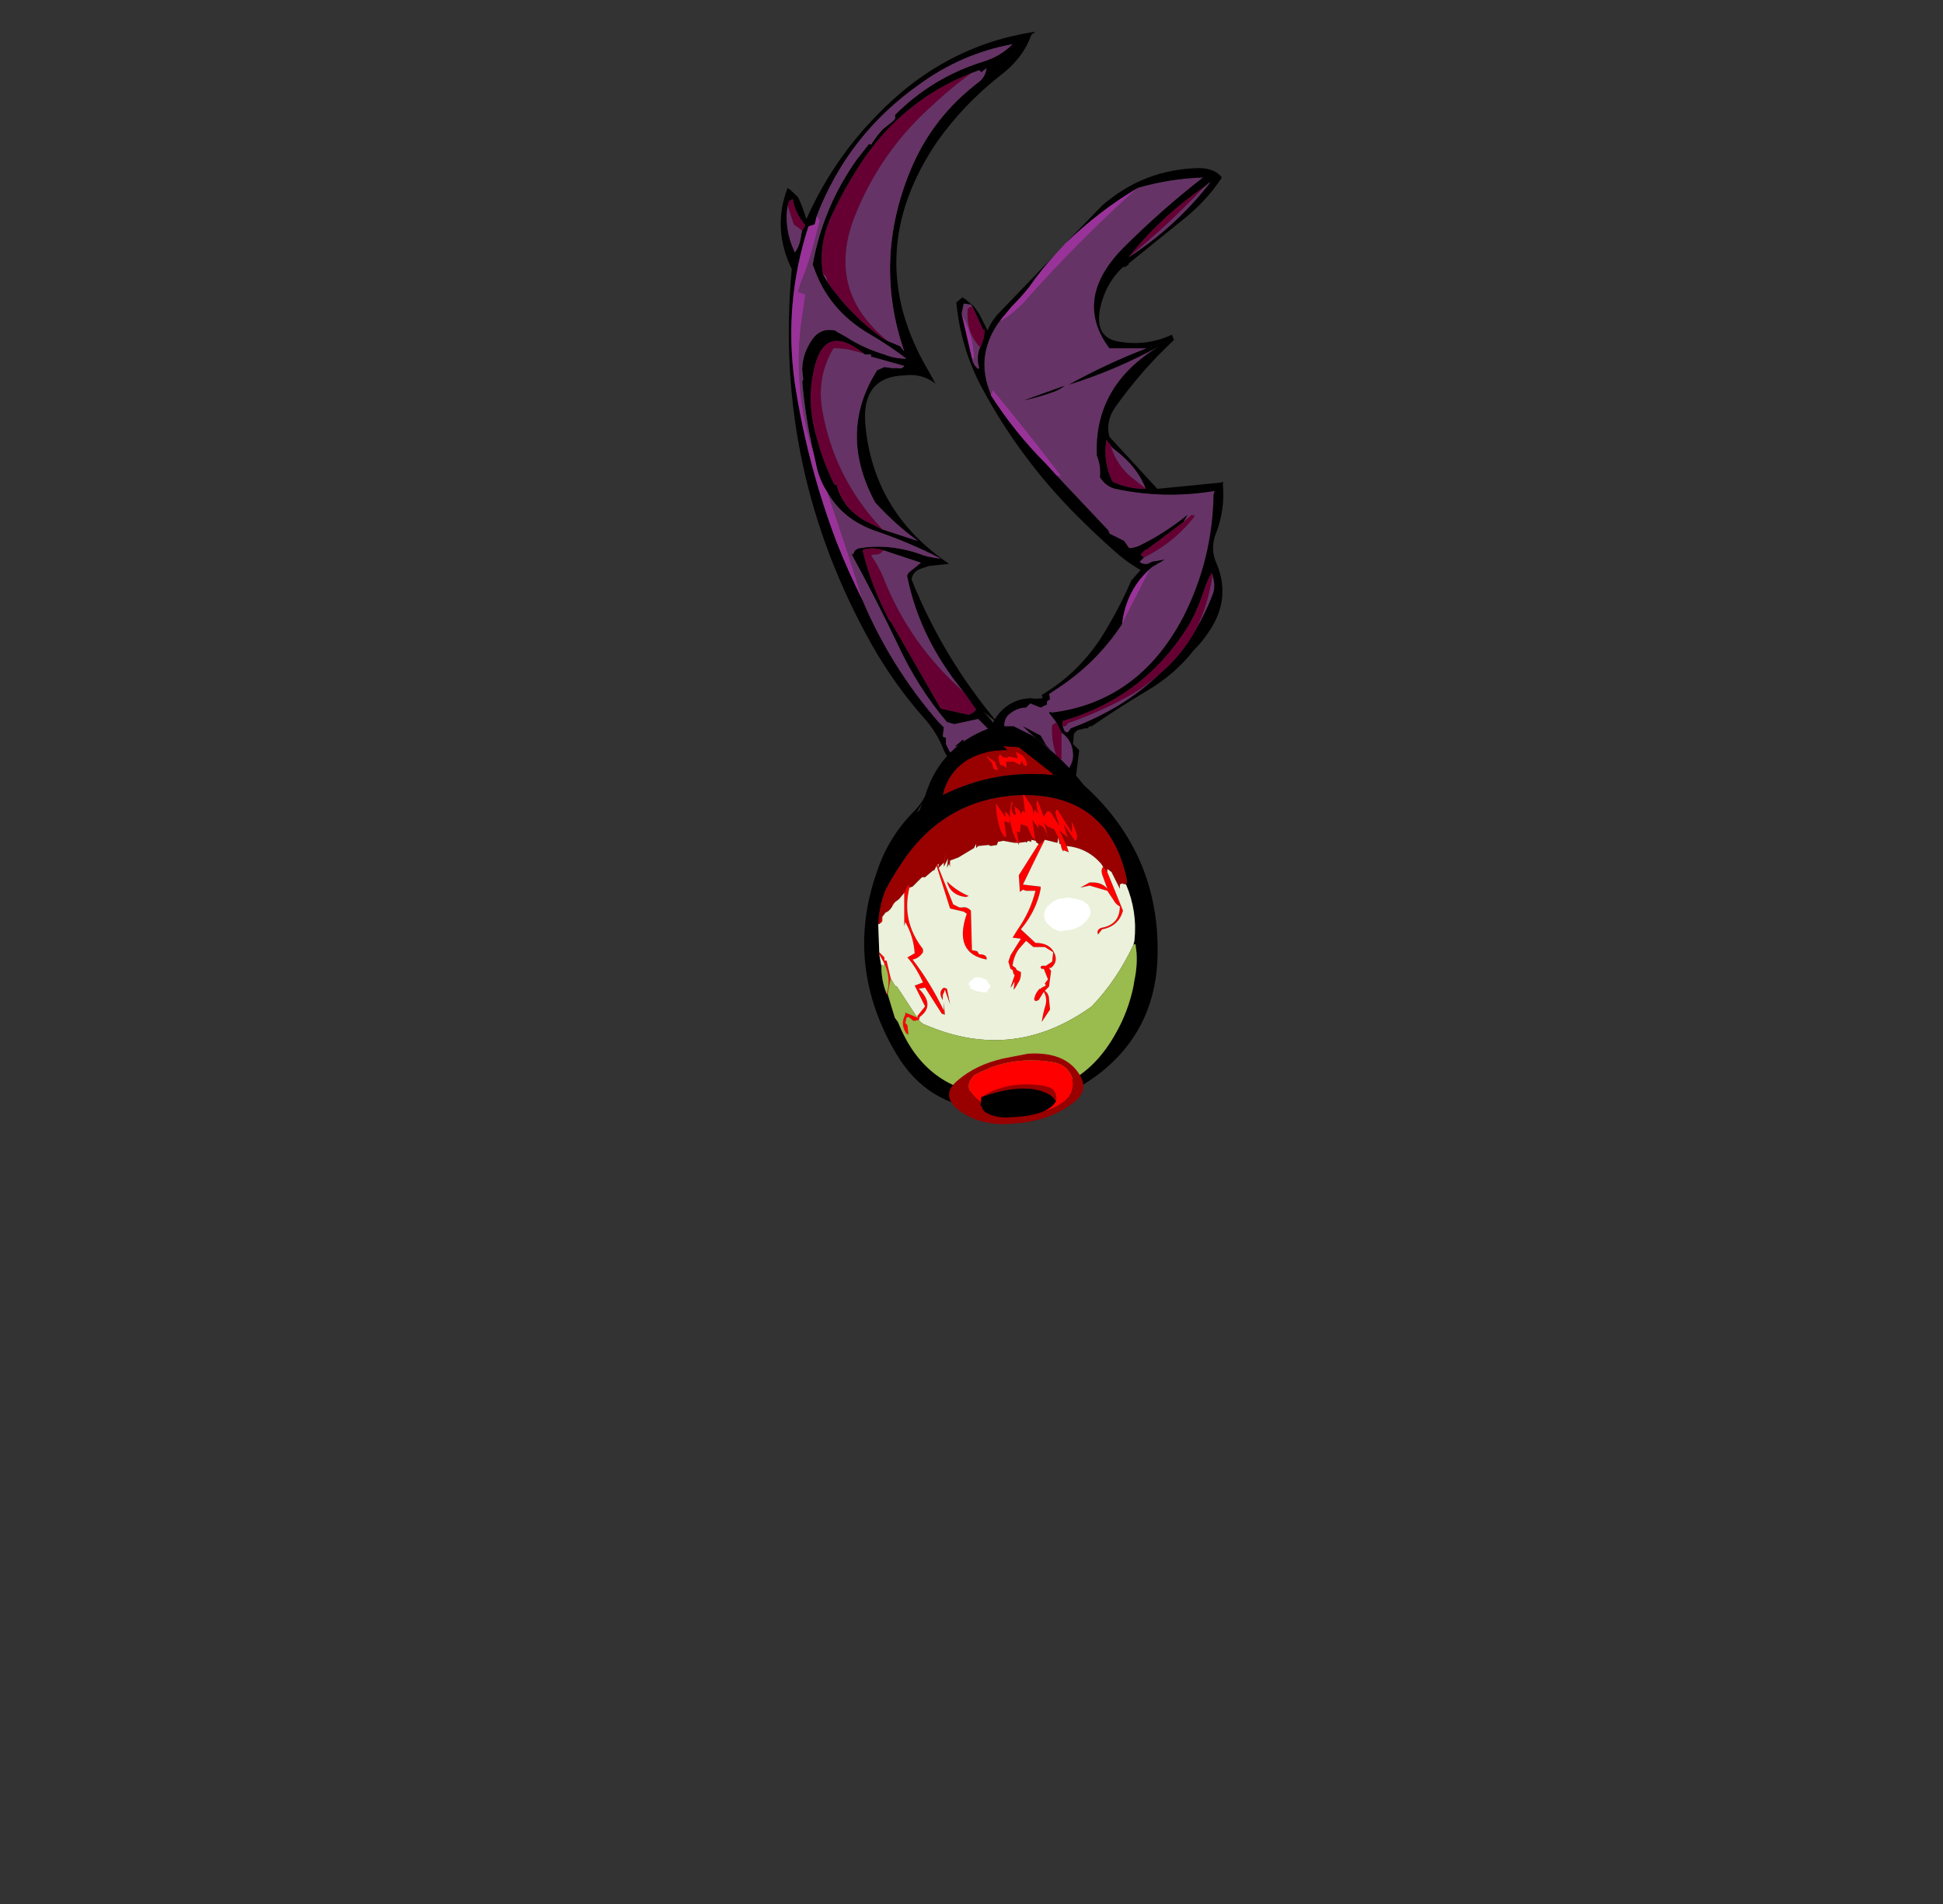 <?xml version="1.0" encoding="UTF-8" standalone="no"?>
<svg xmlns:ffdec="https://www.free-decompiler.com/flash" xmlns:xlink="http://www.w3.org/1999/xlink" ffdec:objectType="frame" height="640.05px" width="653.0px" xmlns="http://www.w3.org/2000/svg">
  <rect width="100%" height="100%" fill="#333333" stroke="none"/>
  <g transform="matrix(1.0, 0.0, 0.0, 1.0, 345.2, 387.6)">
    <use ffdec:characterId="37" height="51.75" transform="matrix(7.0, 0.0, 0.0, 7.0, -82.95, -376.95)" width="21.25" xlink:href="#shape0"/>
    <use ffdec:characterId="33" height="37.1" transform="matrix(0.904, -0.009, 0.036, 0.636, -26.944, -33.17)" width="50.05" xlink:href="#sprite0"/>
    <use ffdec:characterId="16" height="19.6" transform="matrix(0.037, -0.435, 1.301, -0.194, -16.152, -10.17)" width="25.55" xlink:href="#sprite1"/>
    <use ffdec:characterId="18" height="24.5" transform="matrix(1.391, 0.0, 0.0, 1.302, -19.6, -85.95)" width="29.4" xlink:href="#sprite2"/>
  </g>
  <defs>
    <g id="shape0" transform="matrix(1.0, 0.0, 0.0, 1.0, 11.85, 53.85)">
      <path d="M0.4 -53.85 L0.2 -53.7 Q-0.2 -52.55 -1.35 -51.7 -3.05 -50.35 -4.3 -48.6 -8.05 -43.1 -4.7 -37.5 L-4.4 -36.95 Q-5.05 -37.45 -5.85 -37.35 -8.05 -37.3 -7.75 -34.8 -7.3 -30.7 -3.75 -28.3 L-4.7 -28.2 -5.15 -28.05 Q-5.5 -27.9 -5.55 -27.55 -4.05 -23.8 -1.4 -20.65 L-2.1 -21.2 Q-1.35 -20.45 -1.0 -19.45 L-3.2 -18.5 Q-3.75 -18.8 -4.0 -19.35 -4.35 -20.25 -5.0 -20.95 -6.4 -22.55 -7.45 -24.4 -12.2 -32.85 -11.3 -42.45 -12.25 -44.4 -11.5 -46.35 -11.35 -46.25 -11.2 -46.1 L-11.0 -45.9 -10.95 -45.8 Q-10.75 -45.35 -10.6 -44.85 -9.35 -47.65 -7.25 -49.8 -4.0 -53.2 0.4 -53.85 M-10.25 -33.6 Q-10.65 -35.3 -10.8 -37.05 L-10.75 -37.15 -10.8 -37.6 Q-10.8 -38.4 -10.3 -39.1 -9.9 -39.65 -9.2 -39.5 L-9.15 -39.45 -8.7 -39.2 Q-7.85 -38.65 -6.85 -38.35 -6.35 -38.15 -5.8 -38.15 -6.65 -38.8 -7.6 -39.35 -9.55 -40.5 -10.25 -42.55 L-10.3 -42.65 Q-9.8 -45.45 -8.15 -47.75 L-7.6 -48.45 -7.45 -48.45 -7.45 -48.5 -7.2 -48.85 -6.95 -49.15 -6.45 -49.55 Q-6.3 -49.65 -6.35 -49.85 -4.55 -51.65 -2.15 -52.4 -1.3 -52.65 -0.7 -53.25 -3.15 -52.8 -5.2 -51.3 -8.6 -48.9 -10.1 -45.0 L-10.2 -44.6 -10.5 -44.5 Q-11.7 -40.8 -11.15 -36.95 -10.55 -33.05 -9.15 -29.35 -8.6 -27.95 -7.9 -26.55 -6.55 -23.35 -4.25 -20.7 L-4.0 -20.45 -4.05 -20.0 -3.9 -19.95 -3.9 -19.65 -3.7 -19.25 -1.55 -20.05 -2.35 -20.85 -3.5 -20.6 -3.85 -20.7 Q-5.25 -22.35 -6.2 -24.4 -7.25 -26.6 -8.45 -28.8 L-8.35 -28.75 Q-8.3 -29.0 -8.05 -29.05 -6.55 -29.3 -4.95 -28.7 -4.6 -28.6 -4.15 -28.55 -5.6 -29.3 -7.2 -29.85 -8.85 -30.4 -9.6 -31.75 -10.0 -32.35 -10.15 -33.15 L-10.25 -33.6 M-6.7 -39.0 L-6.1 -38.75 -5.9 -38.5 Q-7.4 -42.85 -5.6 -47.2 -4.55 -49.75 -2.3 -51.45 -2.0 -51.7 -1.95 -52.1 L-2.2 -51.9 -2.3 -52.0 -2.7 -51.85 Q-5.85 -50.6 -7.8 -47.8 -8.65 -46.55 -9.3 -45.2 -10.05 -43.7 -9.8 -42.2 L-9.6 -41.85 Q-8.5 -40.25 -6.9 -39.1 L-6.7 -39.0 M-10.8 -44.3 L-10.65 -44.55 Q-11.15 -45.15 -11.25 -45.8 -11.35 -45.8 -11.45 -45.65 L-11.45 -45.6 -11.5 -45.5 Q-11.65 -44.55 -11.3 -43.6 L-11.15 -43.25 Q-10.9 -43.6 -10.85 -44.1 L-10.8 -44.3 M-7.85 -38.4 Q-9.6 -39.8 -10.15 -37.95 -10.65 -36.2 -10.1 -34.35 -9.8 -33.2 -9.25 -32.1 L-9.15 -32.1 Q-8.85 -30.95 -7.75 -30.35 L-6.95 -29.95 -5.25 -29.4 Q-6.35 -30.2 -7.3 -31.25 -9.1 -34.6 -7.2 -37.6 L-6.85 -37.75 -6.5 -37.7 -6.2 -37.7 Q-6.0 -37.65 -5.9 -37.8 L-7.5 -38.25 -7.5 -38.35 -7.8 -38.35 -7.85 -38.4 M-6.9 -28.95 Q-7.35 -29.1 -7.8 -29.0 L-7.9 -28.95 Q-7.5 -27.3 -6.7 -25.75 L-6.65 -25.65 -6.5 -25.45 -4.15 -21.35 -2.8 -21.05 -2.6 -21.15 -2.45 -21.3 -3.05 -22.15 Q-5.15 -24.7 -5.75 -27.65 -5.8 -27.8 -5.6 -27.95 L-5.1 -28.35 -6.9 -28.95 M-3.1 -19.85 L-3.05 -19.85 Q-3.05 -19.8 -3.05 -19.75 -3.2 -19.6 -3.35 -19.55 -3.45 -19.5 -3.45 -19.55 L-3.1 -19.85" fill="#000000" fill-rule="evenodd" stroke="none"/>
      <path d="M-10.1 -45.0 Q-8.6 -48.9 -5.2 -51.3 -3.15 -52.8 -0.7 -53.25 -1.3 -52.65 -2.15 -52.4 -4.55 -51.65 -6.35 -49.85 -6.3 -49.65 -6.45 -49.55 L-6.95 -49.15 -7.2 -48.85 -7.45 -48.5 -7.45 -48.45 -7.6 -48.45 -8.15 -47.75 Q-9.8 -45.45 -10.3 -42.65 L-10.25 -42.55 Q-9.55 -40.5 -7.6 -39.35 -6.65 -38.8 -5.8 -38.15 -6.35 -38.15 -6.85 -38.35 -7.85 -38.65 -8.7 -39.2 L-9.15 -39.45 -9.2 -39.5 Q-9.9 -39.65 -10.3 -39.1 -10.8 -38.4 -10.8 -37.6 L-10.75 -37.15 -10.8 -37.05 Q-10.65 -35.3 -10.25 -33.6 -11.25 -36.65 -10.85 -39.85 L-10.65 -41.2 -10.7 -41.25 -11.0 -41.35 Q-10.9 -41.75 -10.75 -42.1 -10.45 -42.85 -10.25 -43.65 L-9.95 -44.8 -10.1 -45.0 M-9.6 -31.75 Q-8.85 -30.4 -7.2 -29.85 -5.6 -29.3 -4.15 -28.55 -4.6 -28.6 -4.95 -28.7 -6.55 -29.3 -8.05 -29.05 -8.3 -29.0 -8.35 -28.75 L-8.45 -28.8 Q-7.25 -26.6 -6.2 -24.4 -5.25 -22.35 -3.85 -20.7 L-3.5 -20.6 -2.35 -20.85 -1.55 -20.05 -3.7 -19.25 -3.9 -19.65 -3.9 -19.95 -4.05 -20.0 -4.0 -20.45 -4.25 -20.7 Q-6.55 -23.35 -7.9 -26.55 -8.7 -29.15 -9.6 -31.75 M-6.7 -39.0 Q-9.6 -41.35 -8.35 -44.8 -7.1 -48.1 -4.4 -50.45 -3.6 -51.2 -2.7 -51.85 L-2.3 -52.0 -2.2 -51.9 -1.95 -52.1 Q-2.0 -51.7 -2.3 -51.45 -4.55 -49.75 -5.6 -47.2 -7.4 -42.85 -5.9 -38.5 L-6.1 -38.75 -6.7 -39.0 M-9.8 -42.2 Q-9.75 -42.2 -9.65 -42.1 -9.6 -42.0 -9.6 -41.85 L-9.8 -42.2 M-11.5 -45.5 L-11.2 -44.6 -10.8 -44.3 -10.85 -44.1 Q-10.9 -43.6 -11.15 -43.25 L-11.3 -43.6 Q-11.65 -44.55 -11.5 -45.5 M-6.95 -29.95 Q-9.3 -32.45 -9.85 -35.75 -10.1 -37.3 -9.3 -38.65 L-9.05 -38.65 -8.6 -38.6 -8.2 -38.5 -7.85 -38.4 -7.8 -38.35 -7.5 -38.35 -7.5 -38.25 -5.9 -37.8 Q-6.0 -37.65 -6.2 -37.7 L-6.5 -37.7 -6.85 -37.75 -7.2 -37.6 Q-9.1 -34.6 -7.3 -31.25 -6.35 -30.2 -5.25 -29.4 L-6.95 -29.95 M-6.7 -25.75 L-6.5 -25.45 -6.65 -25.65 -6.7 -25.75 M-3.05 -22.15 Q-5.6 -24.4 -6.85 -27.5 -7.1 -28.15 -7.5 -28.7 L-7.35 -28.75 -7.2 -28.75 -7.05 -28.8 -6.9 -28.95 -5.1 -28.35 -5.6 -27.95 Q-5.8 -27.8 -5.75 -27.65 -5.15 -24.7 -3.05 -22.15 M-3.1 -19.85 L-3.45 -19.55 Q-3.45 -19.5 -3.35 -19.55 -3.2 -19.6 -3.05 -19.75 -3.05 -19.8 -3.05 -19.85 L-3.1 -19.85" fill="#663366" fill-rule="evenodd" stroke="none"/>
      <path d="M-2.7 -51.85 Q-3.6 -51.2 -4.4 -50.45 -7.1 -48.1 -8.35 -44.8 -9.6 -41.35 -6.7 -39.0 L-6.9 -39.1 Q-8.5 -40.25 -9.6 -41.85 -9.6 -42.0 -9.65 -42.1 -9.75 -42.2 -9.8 -42.2 -10.05 -43.7 -9.3 -45.2 -8.65 -46.55 -7.8 -47.8 -5.85 -50.6 -2.7 -51.85 M-11.5 -45.5 L-11.45 -45.6 -11.45 -45.65 Q-11.35 -45.8 -11.25 -45.8 -11.15 -45.15 -10.65 -44.55 L-10.8 -44.3 -11.2 -44.6 -11.5 -45.5 M-7.85 -38.4 L-8.2 -38.5 -8.6 -38.6 -9.05 -38.65 -9.3 -38.65 Q-10.1 -37.3 -9.85 -35.75 -9.3 -32.45 -6.95 -29.95 L-7.75 -30.35 Q-8.85 -30.95 -9.15 -32.1 L-9.25 -32.1 Q-9.8 -33.2 -10.1 -34.35 -10.65 -36.2 -10.15 -37.95 -9.6 -39.8 -7.85 -38.4 M-6.7 -25.75 Q-7.5 -27.3 -7.9 -28.95 L-7.8 -29.0 Q-7.35 -29.1 -6.9 -28.95 L-7.05 -28.8 -7.2 -28.75 -7.35 -28.75 -7.5 -28.7 Q-7.1 -28.15 -6.85 -27.5 -5.6 -24.4 -3.05 -22.15 L-2.45 -21.3 -2.6 -21.15 -2.8 -21.05 -4.15 -21.35 -6.5 -25.45 -6.7 -25.75" fill="#660033" fill-rule="evenodd" stroke="none"/>
      <path d="M-10.1 -45.0 L-9.95 -44.8 -10.25 -43.65 Q-10.45 -42.85 -10.75 -42.1 -10.9 -41.75 -11.0 -41.35 L-10.7 -41.25 -10.65 -41.2 -10.85 -39.85 Q-11.25 -36.65 -10.25 -33.6 L-10.15 -33.15 Q-10.0 -32.35 -9.6 -31.75 -8.7 -29.15 -7.9 -26.55 -8.6 -27.95 -9.15 -29.35 -10.55 -33.05 -11.15 -36.95 -11.7 -40.8 -10.5 -44.5 L-10.2 -44.6 -10.1 -45.0" fill="#993399" fill-rule="evenodd" stroke="none"/>
      <path d="M-1.25 -40.05 L-1.25 -39.95 Q-0.7 -40.3 -0.2 -40.8 2.4 -43.75 5.3 -46.35 6.85 -46.8 8.45 -46.85 6.45 -45.3 4.6 -43.45 2.2 -41.0 3.95 -38.65 L5.75 -38.65 Q3.8 -37.9 2.0 -36.9 4.25 -37.6 6.35 -38.75 3.2 -36.85 3.35 -33.5 3.55 -33.0 3.5 -32.45 3.8 -32.0 4.25 -31.9 6.6 -31.4 9.0 -31.8 L8.95 -31.6 Q8.9 -28.5 7.5 -25.75 5.35 -21.65 1.15 -21.15 L1.15 -21.2 1.05 -21.15 1.4 -20.7 1.35 -20.65 1.2 -20.55 Q1.15 -19.65 1.5 -18.85 L1.65 -18.95 1.65 -20.2 Q2.15 -19.85 2.2 -19.25 2.25 -18.9 2.05 -18.55 1.95 -18.35 1.75 -18.25 L-1.1 -20.45 -1.1 -20.55 Q-1.1 -20.85 -0.9 -21.05 -0.5 -21.4 -0.05 -21.4 L0.15 -21.6 0.65 -21.4 0.95 -21.55 0.95 -21.7 1.1 -21.8 1.05 -22.05 1.35 -22.25 Q3.3 -23.5 4.55 -25.4 L5.9 -28.05 6.0 -28.15 6.6 -28.5 6.0 -28.4 5.8 -28.3 Q5.55 -28.25 5.4 -28.4 L5.6 -28.6 Q7.1 -29.35 8.05 -30.6 L7.9 -30.65 7.5 -30.3 7.7 -30.65 Q6.6 -29.75 5.35 -29.15 5.1 -29.05 4.9 -29.05 L4.65 -29.4 3.95 -29.75 3.9 -29.9 1.4 -32.55 1.65 -32.5 Q0.05 -34.6 -1.65 -36.65 L-1.75 -36.4 -1.75 -36.45 Q-2.55 -38.35 -1.25 -40.05 M8.5 -46.4 L8.8 -46.65 8.75 -46.55 Q7.1 -44.45 4.85 -43.0 L4.9 -43.05 Q6.75 -44.55 8.35 -46.25 L8.5 -46.4 M5.85 -38.7 L6.25 -38.85 6.4 -38.9 5.85 -38.7 M1.8 -36.85 L-0.15 -36.15 Q0.55 -36.3 1.25 -36.55 1.55 -36.65 1.8 -36.85 M4.0 -34.0 Q4.1 -33.85 4.25 -33.75 5.3 -32.95 5.7 -31.9 L5.2 -32.3 Q4.3 -32.95 4.0 -34.0 M8.9 -27.8 L8.95 -27.55 Q9.05 -27.15 8.9 -26.8 8.55 -25.9 8.1 -25.15 8.7 -26.35 8.9 -27.8 M6.4 -23.05 Q4.65 -21.35 2.1 -20.4 L1.95 -20.2 1.8 -20.25 1.7 -20.5 1.8 -20.5 1.9 -20.55 1.95 -20.65 Q3.55 -21.2 5.05 -22.05 5.8 -22.5 6.4 -23.05 M0.9 -19.6 L0.65 -20.05 -0.2 -20.5 Q0.4 -19.9 1.1 -19.4 L0.9 -19.6 M-2.6 -40.6 L-2.7 -40.65 -2.85 -40.55 Q-2.95 -39.4 -2.25 -38.7 -2.45 -38.25 -2.3 -37.7 L-2.35 -37.65 Q-2.6 -37.85 -2.65 -38.15 L-2.55 -38.15 Q-2.55 -39.25 -3.15 -40.3 L-3.05 -40.8 -2.7 -40.75 -2.6 -40.6" fill="#663366" fill-rule="evenodd" stroke="none"/>
      <path d="M1.3 -43.1 L1.85 -43.7 Q3.45 -45.25 5.3 -46.35 2.4 -43.75 -0.2 -40.8 -0.7 -40.3 -1.25 -39.95 L-1.25 -40.05 -0.75 -40.65 Q-0.3 -41.1 0.1 -41.6 0.65 -42.4 1.3 -43.1 M-1.75 -36.4 L-1.65 -36.65 Q0.05 -34.6 1.65 -32.5 L1.4 -32.55 0.9 -33.1 Q-0.6 -34.6 -1.75 -36.4 M6.0 -28.15 L5.9 -28.05 4.55 -25.4 Q4.75 -27.1 6.0 -28.15 M-2.65 -38.15 L-3.15 -40.3 Q-2.55 -39.25 -2.55 -38.15 L-2.65 -38.15" fill="#993399" fill-rule="evenodd" stroke="none"/>
      <path d="M1.3 -43.1 Q0.65 -42.4 0.1 -41.6 -0.3 -41.1 -0.75 -40.65 L-1.25 -40.05 Q-2.55 -38.35 -1.75 -36.45 L-1.75 -36.4 Q-0.6 -34.6 0.9 -33.1 L1.4 -32.55 3.9 -29.9 3.95 -29.75 4.65 -29.4 4.9 -29.05 Q5.1 -29.05 5.35 -29.15 6.6 -29.75 7.7 -30.65 L7.5 -30.3 5.7 -28.95 5.7 -29.0 5.45 -28.75 5.6 -28.6 5.4 -28.4 Q5.55 -28.25 5.8 -28.3 L6.0 -28.4 6.6 -28.5 6.0 -28.15 Q4.75 -27.1 4.55 -25.4 3.3 -23.5 1.35 -22.25 L1.05 -22.05 1.1 -21.8 0.95 -21.7 0.95 -21.55 0.65 -21.4 0.15 -21.6 -0.05 -21.4 Q-0.5 -21.4 -0.9 -21.05 -1.1 -20.85 -1.1 -20.55 L-1.1 -20.45 1.75 -18.25 Q1.95 -18.35 2.05 -18.55 2.25 -18.9 2.2 -19.25 2.15 -19.85 1.65 -20.2 L1.4 -20.7 1.05 -21.15 1.15 -21.2 1.15 -21.15 Q5.35 -21.65 7.5 -25.75 8.9 -28.5 8.95 -31.6 L9.0 -31.8 Q6.6 -31.4 4.25 -31.9 3.8 -32.0 3.5 -32.45 3.55 -33.0 3.35 -33.5 3.2 -36.85 6.35 -38.75 4.25 -37.6 2.0 -36.9 3.8 -37.9 5.75 -38.65 L3.95 -38.65 Q2.2 -41.0 4.6 -43.45 6.45 -45.3 8.45 -46.85 6.85 -46.8 5.3 -46.35 3.45 -45.25 1.85 -43.7 L3.6 -45.5 Q5.6 -47.25 8.25 -47.3 9.0 -47.3 9.35 -46.85 8.6 -45.7 7.45 -44.8 L4.85 -42.7 4.9 -42.7 4.85 -42.65 4.7 -42.55 4.6 -42.55 Q3.75 -41.75 3.5 -40.55 3.25 -39.25 4.25 -39.0 5.65 -38.7 6.95 -39.3 L7.05 -39.05 Q5.5 -37.6 4.25 -35.85 3.75 -35.15 3.95 -34.4 L6.25 -31.9 9.3 -32.2 9.4 -32.25 9.4 -32.1 Q9.5 -30.95 9.1 -29.85 8.75 -29.05 9.1 -28.3 9.7 -26.85 9.0 -25.5 8.6 -24.75 8.0 -24.15 7.1 -23.0 5.75 -22.2 4.4 -21.4 3.1 -20.5 L3.0 -20.5 2.9 -20.4 2.75 -20.4 2.6 -20.35 2.55 -20.35 2.4 -20.3 2.25 -20.15 2.2 -19.65 2.5 -19.35 2.35 -18.15 Q2.3 -17.55 2.0 -17.1 L-1.95 -20.15 Q-1.75 -20.4 -1.65 -20.65 -1.2 -21.55 -0.25 -21.8 L0.15 -21.85 Q0.45 -21.8 0.75 -21.85 L0.7 -22.0 Q2.45 -23.05 3.55 -24.75 4.4 -26.1 5.0 -27.5 L5.45 -28.0 Q4.75 -28.4 4.15 -28.95 3.25 -29.75 2.4 -30.6 -0.4 -33.4 -2.25 -36.9 -3.2 -38.75 -3.4 -40.85 L-3.1 -41.1 -3.05 -41.05 -2.95 -41.0 -2.9 -40.95 -2.55 -40.65 -2.3 -40.3 -1.9 -39.5 Q-1.7 -40.0 -1.3 -40.4 L1.3 -43.1 M4.9 -43.05 L4.85 -43.0 Q7.1 -44.45 8.75 -46.55 L8.8 -46.65 8.5 -46.4 Q6.55 -45.05 5.1 -43.3 L4.9 -43.05 M5.85 -38.7 L6.4 -38.9 6.25 -38.85 5.85 -38.7 M1.8 -36.85 Q1.55 -36.65 1.25 -36.55 0.55 -36.3 -0.15 -36.15 L1.8 -36.85 M4.0 -34.0 L3.8 -34.25 3.8 -34.2 Q3.65 -33.25 4.05 -32.35 L4.1 -32.25 Q4.8 -31.9 5.7 -31.9 5.3 -32.95 4.25 -33.75 4.1 -33.85 4.0 -34.0 M8.9 -27.8 L8.85 -27.85 Q8.65 -27.5 8.5 -27.05 8.25 -26.25 7.85 -25.5 5.7 -21.9 1.7 -20.75 L1.7 -20.5 1.8 -20.25 1.95 -20.2 2.1 -20.4 Q4.65 -21.35 6.4 -23.05 7.45 -23.95 8.1 -25.15 8.55 -25.9 8.9 -26.8 9.05 -27.15 8.95 -27.55 L8.9 -27.8 M0.9 -19.6 L1.1 -19.4 Q0.4 -19.9 -0.2 -20.5 L0.65 -20.05 0.9 -19.6 M-2.25 -38.7 Q-2.05 -39.1 -2.05 -39.5 L-2.05 -39.6 -2.1 -39.5 -2.6 -40.6 -2.7 -40.75 -3.05 -40.8 -3.15 -40.3 -2.65 -38.15 Q-2.6 -37.85 -2.35 -37.65 L-2.3 -37.7 Q-2.45 -38.25 -2.25 -38.7" fill="#000000" fill-rule="evenodd" stroke="none"/>
      <path d="M8.5 -46.4 L8.35 -46.25 Q6.75 -44.55 4.9 -43.05 L5.1 -43.3 Q6.55 -45.05 8.5 -46.4 M5.7 -31.9 Q4.8 -31.9 4.1 -32.25 L4.05 -32.35 Q3.65 -33.25 3.8 -34.2 L3.8 -34.25 4.0 -34.0 Q4.3 -32.95 5.2 -32.3 L5.7 -31.9 M7.5 -30.3 L7.9 -30.65 8.05 -30.6 Q7.1 -29.35 5.6 -28.6 L5.45 -28.75 5.7 -29.0 5.7 -28.95 7.5 -30.3 M1.65 -20.2 L1.65 -18.95 1.5 -18.85 Q1.15 -19.65 1.2 -20.55 L1.35 -20.65 1.4 -20.7 1.65 -20.2 M1.7 -20.5 L1.7 -20.75 Q5.7 -21.9 7.85 -25.5 8.25 -26.25 8.5 -27.05 8.65 -27.5 8.85 -27.85 L8.9 -27.8 Q8.7 -26.35 8.1 -25.15 7.45 -23.95 6.4 -23.05 5.8 -22.5 5.05 -22.05 3.55 -21.2 1.95 -20.65 L1.9 -20.55 1.8 -20.5 1.7 -20.5 M-2.6 -40.6 L-2.1 -39.5 -2.05 -39.6 -2.05 -39.5 Q-2.05 -39.1 -2.25 -38.7 -2.95 -39.4 -2.85 -40.55 L-2.7 -40.65 -2.6 -40.6" fill="#660033" fill-rule="evenodd" stroke="none"/>
      <path d="M1.25 -18.15 Q-1.5 -18.45 -4.05 -17.2 -3.8 -18.3 -2.85 -18.9 -1.95 -19.4 -0.95 -19.35 L-1.15 -19.55 -0.4 -19.5 1.2 -18.25 1.25 -18.15 M0.0 -18.65 Q-0.05 -19.1 -0.5 -19.25 L-0.55 -19.25 -0.45 -18.95 -0.85 -19.05 -0.95 -19.0 -1.15 -19.0 -1.3 -19.15 Q-1.4 -19.05 -1.35 -18.85 L-1.3 -18.65 -1.15 -18.6 -1.0 -18.5 -1.0 -18.8 -0.65 -18.8 -0.35 -18.65 -0.25 -18.85 Q-0.2 -18.6 -0.05 -18.6 0.0 -18.6 0.0 -18.65 M1.9 -14.75 L1.55 -15.5 1.95 -15.15 1.75 -15.8 2.3 -15.0 Q2.4 -15.05 2.4 -15.25 2.3 -15.6 2.15 -15.9 L2.1 -15.9 2.15 -15.85 2.15 -15.4 1.45 -16.5 Q1.3 -16.45 1.4 -16.2 L1.55 -15.7 1.15 -16.35 Q1.05 -16.45 0.95 -16.4 L0.8 -16.15 0.5 -16.95 Q0.45 -16.9 0.45 -16.8 0.45 -16.55 0.55 -16.3 L0.35 -16.5 0.3 -16.25 Q0.3 -16.5 0.2 -16.7 L-0.15 -17.2 Q3.95 -17.2 4.8 -13.1 4.8 -13.0 4.75 -12.9 L4.55 -12.95 4.45 -12.9 4.45 -12.7 4.05 -13.5 3.85 -13.65 3.85 -13.5 3.65 -13.75 3.55 -13.9 Q2.9 -14.65 1.9 -14.75 M-0.2 -17.2 L-0.1 -16.35 -0.2 -16.45 -0.3 -16.3 -0.4 -16.5 -0.6 -16.65 -0.55 -16.25 -0.65 -16.25 -0.65 -16.3 Q-0.75 -16.4 -0.75 -16.65 L-0.7 -16.8 -0.7 -16.9 -0.75 -16.85 Q-1.0 -15.85 -0.45 -14.9 L-0.5 -14.9 -0.5 -15.0 -0.6 -14.9 -1.15 -15.0 -1.4 -14.95 -1.45 -14.8 -1.75 -14.75 -1.85 -14.8 -2.35 -14.75 -2.45 -14.65 -2.45 -14.85 -2.55 -14.65 -3.3 -14.2 -3.7 -14.05 -3.75 -13.9 -3.85 -13.7 -3.8 -14.15 -4.0 -13.75 -3.9 -14.5 -4.0 -13.95 -4.25 -13.7 -4.25 -13.75 -4.25 -13.9 -4.3 -13.85 -4.35 -13.85 -4.35 -13.8 -4.45 -13.6 -4.55 -13.55 -4.9 -13.25 -5.05 -13.25 -5.5 -12.8 -5.65 -12.75 -5.7 -12.9 -5.9 -12.5 -6.15 -12.2 -6.35 -12.05 -6.5 -11.95 -6.45 -11.9 Q-6.55 -11.7 -6.7 -11.6 L-6.8 -11.55 -6.95 -11.35 -6.95 -11.45 -7.05 -11.05 -7.1 -11.0 -7.15 -11.0 -7.15 -11.05 Q-7.1 -11.9 -6.8 -12.65 -6.45 -13.3 -6.05 -13.9 -3.95 -17.1 -0.2 -17.2 M-0.4 -14.9 L-0.5 -15.45 -0.35 -15.4 -0.3 -15.8 0.0 -15.7 0.25 -15.15 0.3 -15.15 0.4 -15.0 0.2 -15.05 0.2 -14.95 0.05 -15.0 -0.05 -14.9 -0.05 -14.95 -0.4 -14.9 M0.4 -14.95 L0.25 -16.0 0.55 -15.6 0.55 -15.8 0.6 -15.75 Q0.85 -15.7 1.0 -15.15 L0.8 -16.0 Q0.85 -15.75 1.05 -15.65 1.2 -15.6 1.3 -15.55 L1.5 -15.15 1.6 -14.85 1.55 -14.85 1.5 -15.15 1.45 -14.9 0.85 -15.05 0.6 -14.85 0.55 -14.85 0.4 -14.95 M4.45 -12.9 L4.4 -13.05 4.4 -12.95 4.45 -12.9 M-2.0 -19.1 L-1.7 -18.75 -1.6 -18.45 -1.5 -18.4 -1.4 -18.4 -1.55 -18.8 -2.0 -19.1 M-1.05 -16.4 L-1.05 -16.15 -1.5 -16.8 Q-1.45 -15.65 -1.1 -15.2 L-1.0 -15.2 -1.1 -15.95 -0.85 -15.85 Q-0.75 -16.2 -1.05 -16.4" fill="#990000" fill-rule="evenodd" stroke="none"/>
      <path d="M1.25 -18.15 L1.2 -18.25 -0.4 -19.5 -1.15 -19.55 -0.95 -19.35 Q-1.95 -19.4 -2.85 -18.9 -3.8 -18.3 -4.05 -17.2 -1.5 -18.45 1.25 -18.15 M2.7 -17.7 L2.75 -17.65 Q6.5 -14.25 6.25 -9.15 6.05 -5.85 3.5 -3.85 1.1 -2.0 -1.9 -2.1 -4.8 -2.25 -6.3 -4.8 -8.8 -9.05 -7.2 -13.55 -6.65 -15.2 -5.4 -16.45 -5.1 -16.75 -4.9 -17.15 -4.15 -19.65 -1.55 -20.5 L-0.65 -20.5 -0.05 -20.2 Q0.4 -20.0 0.75 -19.65 1.85 -18.8 2.7 -17.7 M-0.15 -17.2 L-0.2 -17.2 Q-3.95 -17.1 -6.05 -13.9 -6.45 -13.3 -6.8 -12.65 -7.1 -11.9 -7.15 -11.05 L-7.15 -11.0 -7.1 -9.65 -7.1 -9.55 -7.0 -9.0 Q-7.0 -8.35 -6.8 -7.8 L-6.75 -7.65 -6.7 -7.65 -6.35 -6.5 -6.2 -6.3 Q-4.9 -3.0 -1.55 -2.8 L-1.1 -2.85 Q2.5 -2.6 4.25 -5.75 4.85 -6.8 5.1 -8.0 L5.15 -8.3 Q5.3 -9.0 5.25 -9.65 L5.2 -10.05 5.1 -10.0 5.15 -10.2 Q5.3 -11.6 4.75 -12.9 4.8 -13.0 4.8 -13.1 3.95 -17.2 -0.15 -17.2 M-5.05 -16.8 L-5.3 -16.35 -5.15 -16.5 -5.05 -16.8" fill="#000000" fill-rule="evenodd" stroke="none"/>
      <path d="M0.0 -18.65 Q0.0 -18.6 -0.05 -18.6 -0.2 -18.6 -0.25 -18.85 L-0.35 -18.65 -0.65 -18.8 -1.0 -18.8 -1.0 -18.5 -1.15 -18.6 -1.3 -18.65 -1.35 -18.85 Q-1.4 -19.05 -1.3 -19.15 L-1.15 -19.0 -0.95 -19.0 -0.85 -19.05 -0.45 -18.95 -0.55 -19.25 -0.5 -19.25 Q-0.05 -19.1 0.0 -18.65 M-0.15 -17.2 L0.2 -16.7 Q0.3 -16.5 0.3 -16.25 L0.35 -16.5 0.55 -16.3 Q0.45 -16.55 0.45 -16.8 0.45 -16.9 0.5 -16.95 L0.8 -16.15 0.95 -16.4 Q1.05 -16.45 1.15 -16.35 L1.55 -15.7 1.4 -16.2 Q1.3 -16.45 1.45 -16.5 L2.15 -15.4 2.15 -15.85 2.1 -15.9 2.15 -15.9 Q2.3 -15.6 2.4 -15.25 2.4 -15.05 2.3 -15.0 L1.75 -15.8 1.95 -15.15 1.55 -15.5 1.9 -14.75 2.0 -14.45 1.75 -14.55 Q1.75 -14.4 1.65 -14.65 L1.6 -14.85 1.5 -15.15 1.3 -15.55 Q1.2 -15.6 1.05 -15.65 0.85 -15.75 0.8 -16.0 L1.0 -15.15 Q0.85 -15.7 0.6 -15.75 L0.55 -15.8 0.55 -15.6 0.25 -16.0 0.4 -14.95 0.45 -14.95 0.4 -15.0 0.3 -15.15 0.25 -15.15 0.0 -15.7 -0.3 -15.8 -0.35 -15.4 -0.5 -15.45 -0.4 -14.9 -0.4 -14.8 -0.45 -14.9 Q-1.0 -15.85 -0.75 -16.85 L-0.7 -16.9 -0.7 -16.8 -0.75 -16.65 Q-0.75 -16.4 -0.65 -16.3 L-0.65 -16.25 -0.55 -16.25 -0.6 -16.65 -0.4 -16.5 -0.3 -16.3 -0.2 -16.45 -0.1 -16.35 -0.2 -17.2 -0.15 -17.2 M3.65 -13.75 L3.85 -13.5 4.6 -11.65 Q4.4 -10.9 3.6 -10.75 L3.4 -10.5 Q3.3 -10.8 3.7 -10.85 4.45 -11.05 4.45 -11.85 4.25 -11.95 4.15 -12.15 L3.85 -12.6 3.0 -12.85 2.55 -12.75 3.0 -13.0 3.15 -13.0 Q3.6 -13.0 3.85 -12.7 L3.65 -13.25 Q3.5 -13.6 3.65 -13.75 M4.45 -12.9 L4.4 -12.95 4.4 -13.05 4.45 -12.9 M0.25 -14.8 Q0.25 -14.95 0.25 -14.8 M0.55 -14.85 L0.6 -14.85 0.85 -15.05 Q0.3 -13.95 -0.2 -12.9 L0.65 -12.8 0.65 -12.7 Q0.45 -11.65 -0.3 -10.75 L0.4 -10.1 Q1.15 -10.1 1.35 -9.5 1.45 -9.15 1.15 -8.9 L1.05 -8.9 1.15 -8.75 1.05 -8.0 0.85 -7.8 Q1.05 -7.65 1.05 -7.4 L1.1 -6.9 0.7 -6.3 Q0.75 -6.65 0.85 -7.0 1.0 -7.4 0.8 -7.75 L0.55 -7.35 0.4 -7.3 Q0.3 -7.4 0.35 -7.45 0.4 -7.7 0.6 -7.9 L0.65 -7.9 0.7 -7.95 0.9 -8.05 0.85 -8.15 1.0 -8.35 0.8 -8.85 0.7 -8.85 0.65 -8.9 0.65 -8.95 0.7 -9.0 0.9 -9.0 1.2 -9.2 1.25 -9.65 0.85 -9.9 0.3 -9.9 -0.05 -10.2 -0.4 -9.8 Q-0.65 -9.45 -0.7 -9.0 L-0.55 -8.9 -0.5 -8.8 -0.3 -8.7 -0.3 -8.6 Q-0.3 -8.35 -0.45 -8.15 -0.55 -7.95 -0.65 -7.85 L-0.6 -8.25 -0.75 -8.0 -0.8 -7.95 -0.6 -8.55 -0.65 -8.6 -0.7 -8.8 -0.8 -8.85 -0.9 -9.2 -0.8 -9.5 -0.3 -10.3 -0.7 -10.35 -0.45 -10.75 Q0.15 -11.6 0.4 -12.6 L-0.05 -12.6 -0.2 -12.65 -0.35 -12.55 -0.4 -13.35 0.55 -14.85 M-6.7 -7.65 L-6.75 -7.65 -6.7 -7.8 Q-6.55 -8.45 -6.85 -9.1 L-7.1 -9.55 -7.1 -9.65 -6.85 -9.4 -6.85 -9.25 -6.75 -9.25 -6.55 -8.4 -6.7 -7.65 M-5.2 -6.4 L-5.45 -6.35 -5.7 -6.55 -5.8 -6.5 -5.85 -6.25 -5.75 -6.15 -5.7 -5.7 -5.8 -5.75 Q-6.1 -6.2 -5.85 -6.65 L-5.85 -6.75 -5.25 -6.5 Q-5.2 -6.55 -5.3 -6.55 L-4.9 -7.05 -5.4 -8.05 -5.0 -8.2 -5.05 -8.3 Q-5.35 -8.95 -5.75 -9.4 L-5.4 -9.6 Q-5.45 -10.4 -5.85 -11.1 L-5.9 -10.9 -5.9 -12.5 -5.7 -12.9 -5.65 -12.75 Q-6.05 -11.15 -5.0 -9.8 L-5.0 -9.65 Q-5.2 -9.35 -5.5 -9.3 -4.65 -8.2 -4.0 -6.85 L-4.0 -7.25 -3.95 -6.65 -4.1 -6.7 -4.9 -7.95 -5.2 -7.9 Q-4.4 -7.1 -5.15 -6.55 L-5.2 -6.4 M-2.0 -19.1 L-1.55 -18.8 -1.4 -18.4 -1.5 -18.4 -1.6 -18.45 -1.7 -18.75 -2.0 -19.1 M-1.05 -16.4 Q-0.75 -16.2 -0.85 -15.85 L-1.1 -15.95 -1.0 -15.2 -1.1 -15.2 Q-1.45 -15.65 -1.5 -16.8 L-1.05 -16.15 -1.05 -16.4 M-3.7 -14.05 L-3.7 -13.75 -3.75 -13.9 -3.7 -14.05 M-4.0 -13.75 L-4.0 -13.95 -3.9 -14.5 -4.0 -13.75 M-4.25 -13.7 L-3.55 -11.95 -3.25 -11.8 -3.1 -11.8 Q-2.9 -11.85 -2.7 -11.65 L-2.65 -9.75 -2.4 -9.7 -2.3 -9.55 -2.2 -9.55 Q-1.9 -9.5 -1.95 -9.3 -3.55 -9.6 -2.9 -11.5 L-3.05 -11.6 -3.7 -11.75 -4.35 -13.8 -4.35 -13.85 -4.3 -13.85 -4.25 -13.75 -4.25 -13.7 M-0.6 -14.9 L-0.5 -15.0 -0.5 -14.9 -0.6 -14.9 M-4.0 -7.7 L-4.05 -7.6 -4.05 -7.35 Q-4.3 -7.75 -4.0 -7.95 L-3.85 -7.9 -3.7 -7.15 -3.95 -7.85 -4.0 -7.7 M-2.95 -12.3 Q-3.7 -12.4 -3.85 -13.05 -3.4 -12.6 -2.8 -12.35 L-2.95 -12.3 M-6.45 -11.9 L-6.5 -11.95 -6.35 -12.05 -6.45 -11.9 M-6.95 -11.35 Q-6.95 -11.25 -6.95 -11.15 -7.0 -11.05 -7.05 -11.05 L-6.95 -11.45 -6.95 -11.35" fill="#ff0000" fill-rule="evenodd" stroke="none"/>
      <path d="M-0.45 -14.9 L-0.4 -14.8 -0.4 -14.9 -0.05 -14.95 -0.05 -14.9 0.05 -15.0 0.2 -14.95 0.2 -15.05 0.4 -15.0 0.45 -14.95 0.4 -14.95 0.55 -14.85 -0.4 -13.35 -0.35 -12.55 -0.2 -12.65 -0.05 -12.6 0.4 -12.6 Q0.15 -11.6 -0.45 -10.75 L-0.7 -10.35 -0.3 -10.3 -0.8 -9.5 -0.9 -9.2 -0.8 -8.85 -0.7 -8.8 -0.65 -8.6 -0.6 -8.55 -0.8 -7.95 -0.75 -8.0 -0.6 -8.25 -0.65 -7.85 Q-0.55 -7.95 -0.45 -8.15 -0.3 -8.35 -0.3 -8.6 L-0.3 -8.7 -0.5 -8.8 -0.55 -8.9 -0.7 -9.0 Q-0.65 -9.45 -0.4 -9.8 L-0.05 -10.2 0.3 -9.9 0.85 -9.9 1.25 -9.65 1.2 -9.2 0.9 -9.0 0.7 -9.0 0.65 -8.95 0.65 -8.9 0.7 -8.85 0.8 -8.85 1.0 -8.35 0.85 -8.15 0.9 -8.05 0.7 -7.95 0.65 -7.9 0.6 -7.9 Q0.4 -7.7 0.35 -7.45 0.3 -7.4 0.4 -7.3 L0.55 -7.35 0.8 -7.75 Q1.0 -7.4 0.85 -7.0 0.75 -6.65 0.7 -6.3 L1.1 -6.9 1.05 -7.4 Q1.05 -7.65 0.85 -7.8 L1.05 -8.0 1.15 -8.75 1.05 -8.9 1.15 -8.9 Q1.45 -9.15 1.35 -9.5 1.15 -10.1 0.4 -10.1 L-0.3 -10.75 Q0.45 -11.65 0.65 -12.7 L0.65 -12.8 -0.2 -12.9 Q0.3 -13.95 0.85 -15.05 L1.45 -14.9 1.5 -15.15 1.55 -14.85 1.6 -14.85 1.65 -14.65 Q1.75 -14.4 1.75 -14.55 L2.0 -14.45 1.9 -14.75 Q2.9 -14.65 3.55 -13.9 L3.65 -13.75 Q3.5 -13.6 3.65 -13.25 L3.85 -12.7 Q3.6 -13.0 3.15 -13.0 L3.0 -13.0 2.55 -12.75 3.0 -12.85 3.85 -12.6 4.15 -12.15 Q4.25 -11.95 4.45 -11.85 4.45 -11.05 3.7 -10.85 3.3 -10.8 3.4 -10.5 L3.6 -10.75 Q4.4 -10.9 4.6 -11.65 L3.85 -13.5 3.85 -13.65 4.05 -13.5 4.45 -12.7 4.45 -12.9 4.55 -12.95 4.75 -12.9 Q5.3 -11.6 5.15 -10.2 L5.1 -10.0 Q4.3 -8.3 3.1 -7.05 -0.65 -4.35 -4.85 -6.15 -5.05 -6.2 -5.2 -6.4 L-5.15 -6.55 Q-4.4 -7.1 -5.2 -7.9 L-4.9 -7.95 -4.1 -6.7 -3.95 -6.65 -4.0 -7.25 -4.0 -6.85 Q-4.65 -8.2 -5.5 -9.3 -5.2 -9.35 -5.0 -9.65 L-5.0 -9.8 Q-6.05 -11.15 -5.65 -12.75 L-5.5 -12.8 -5.05 -13.25 -4.9 -13.25 -4.55 -13.55 -4.45 -13.6 -4.35 -13.8 -3.7 -11.75 -3.05 -11.6 -2.9 -11.5 Q-3.55 -9.6 -1.95 -9.3 -1.9 -9.5 -2.2 -9.55 L-2.3 -9.55 -2.4 -9.7 -2.65 -9.75 -2.7 -11.65 Q-2.9 -11.85 -3.1 -11.8 L-3.25 -11.8 -3.55 -11.95 -4.25 -13.7 -4.0 -13.95 -4.0 -13.75 -3.8 -14.15 -3.85 -13.7 -3.75 -13.9 -3.7 -13.75 -3.7 -14.05 -3.3 -14.2 -2.55 -14.65 -2.45 -14.85 -2.45 -14.65 -2.35 -14.75 -1.85 -14.8 -1.75 -14.75 -1.45 -14.8 -1.4 -14.95 -1.15 -15.0 -0.6 -14.9 -0.5 -14.9 -0.45 -14.9 M0.25 -14.8 Q0.25 -14.95 0.25 -14.8 M-7.0 -9.0 L-7.1 -9.55 -6.85 -9.1 -6.9 -8.95 -6.95 -9.05 -7.0 -9.0 M-7.1 -9.65 L-7.15 -11.0 -7.1 -11.0 -7.05 -11.05 Q-7.0 -11.05 -6.95 -11.15 -6.95 -11.25 -6.95 -11.35 L-6.8 -11.55 -6.7 -11.6 Q-6.55 -11.7 -6.45 -11.9 L-6.35 -12.05 -6.15 -12.2 -5.9 -12.5 -5.9 -10.9 -5.85 -11.1 Q-5.45 -10.4 -5.4 -9.6 L-5.75 -9.4 Q-5.35 -8.95 -5.05 -8.3 L-5.0 -8.2 -5.4 -8.05 -4.9 -7.05 -5.3 -6.55 -6.25 -8.0 -6.35 -8.05 -6.55 -8.4 -6.75 -9.25 -6.85 -9.25 -6.85 -9.4 -7.1 -9.65 M-5.25 -6.5 L-5.3 -6.55 Q-5.2 -6.55 -5.25 -6.5 M-1.4 -12.2 L-1.4 -12.2 M-4.25 -13.75 L-4.3 -13.85 -4.25 -13.9 -4.25 -13.75 M-2.95 -12.3 L-2.8 -12.35 Q-3.4 -12.6 -3.85 -13.05 -3.7 -12.4 -2.95 -12.3 M-4.0 -7.7 L-3.95 -7.85 -3.7 -7.15 -3.85 -7.9 -4.0 -7.95 Q-4.3 -7.75 -4.05 -7.35 L-4.05 -7.6 -4.0 -7.7 M-6.25 -11.15 Q-6.2 -11.05 -6.25 -11.15" fill="#ebf1da" fill-rule="evenodd" stroke="none"/>
      <path d="M5.1 -10.0 L5.2 -10.05 5.25 -9.65 Q5.3 -9.0 5.15 -8.3 L5.1 -8.0 Q4.85 -6.8 4.25 -5.75 2.5 -2.6 -1.1 -2.85 L-1.55 -2.8 Q-4.9 -3.0 -6.2 -6.3 L-6.35 -6.5 -6.7 -7.65 -6.55 -8.4 -6.35 -8.05 -6.25 -8.0 -5.3 -6.55 -5.25 -6.5 -5.85 -6.75 -5.85 -6.65 Q-6.1 -6.2 -5.8 -5.75 L-5.7 -5.7 -5.75 -6.15 -5.85 -6.25 -5.8 -6.5 -5.7 -6.55 -5.45 -6.35 -5.2 -6.4 Q-5.05 -6.2 -4.85 -6.15 -0.65 -4.35 3.1 -7.05 4.3 -8.3 5.1 -10.0 M-6.75 -7.65 L-6.8 -7.8 Q-7.0 -8.35 -7.0 -9.0 L-6.95 -9.05 -6.9 -8.95 -6.85 -9.1 Q-6.55 -8.45 -6.7 -7.8 L-6.75 -7.65" fill="#9abb4d" fill-rule="evenodd" stroke="none"/>
    </g>
    <g id="sprite0" transform="matrix(1.0, 0.0, 0.0, 1.0, 24.85, 18.55)">
      <use ffdec:characterId="32" height="5.3" transform="matrix(7.0, 0.0, 0.0, 7.0, -24.85, -18.55)" width="7.15" xlink:href="#shape1"/>
    </g>
    <g id="shape1" transform="matrix(1.0, 0.0, 0.0, 1.0, 3.55, 2.65)">
      <path d="M2.2 -1.95 Q2.55 -1.8 2.75 -1.5 3.25 -0.7 2.95 0.25 2.85 0.6 2.6 0.9 1.65 1.95 0.15 1.9 -1.45 1.85 -2.25 0.5 -2.75 -0.25 -2.2 -1.0 L-2.2 -1.05 Q-1.7 -1.4 -1.15 -1.7 0.5 -2.45 2.2 -1.95" fill="#ff0000" fill-rule="evenodd" stroke="none"/>
      <path d="M3.4 -1.1 Q3.95 0.2 2.95 1.15 1.65 2.45 -0.15 2.6 -1.95 2.85 -3.1 1.55 -4.05 0.4 -3.05 -0.7 -2.05 -1.85 -0.6 -2.3 L0.75 -2.65 Q2.7 -2.8 3.4 -1.1 M2.2 -1.95 Q0.5 -2.45 -1.15 -1.7 -1.7 -1.4 -2.2 -1.05 L-2.2 -1.0 Q-2.75 -0.25 -2.25 0.5 -1.45 1.85 0.15 1.9 1.65 1.95 2.6 0.9 2.85 0.6 2.95 0.25 3.25 -0.7 2.75 -1.5 2.55 -1.8 2.2 -1.95" fill="#990000" fill-rule="evenodd" stroke="none"/>
    </g>
    <g id="sprite1" transform="matrix(1.0, 0.0, 0.0, 1.0, 12.25, 9.8)">
      <use ffdec:characterId="15" height="2.8" transform="matrix(7.0, 0.0, 0.0, 7.0, -12.25, -9.8)" width="3.65" xlink:href="#shape2"/>
    </g>
    <g id="shape2" transform="matrix(1.0, 0.0, 0.0, 1.0, 1.75, 1.4)">
      <path d="M1.1 -1.4 Q2.45 -0.55 1.5 0.7 1.25 1.05 0.8 1.25 0.1 1.45 -0.65 1.4 0.05 1.3 0.6 0.95 2.05 0.05 1.1 -1.4" fill="#990000" fill-rule="evenodd" stroke="none"/>
      <path d="M-0.65 1.4 Q-2.15 1.1 -1.6 -0.35 -1.55 -0.55 -1.35 -0.75 -0.75 -1.3 0.05 -1.35 L0.15 -1.4 1.1 -1.4 Q2.05 0.05 0.6 0.95 0.05 1.3 -0.65 1.4" fill="#000000" fill-rule="evenodd" stroke="none"/>
    </g>
    <g id="sprite2" transform="matrix(1.0, 0.0, 0.0, 1.0, 14.7, 12.25)">
      <use ffdec:characterId="17" height="3.5" transform="matrix(7.0, 0.0, 0.0, 7.0, -14.7, -12.25)" width="4.2" xlink:href="#shape3"/>
    </g>
    <g id="shape3" transform="matrix(1.0, 0.0, 0.0, 1.0, 2.1, 1.75)">
      <path d="M1.35 -1.75 L1.6 -1.7 1.75 -1.65 1.8 -1.65 2.0 -1.5 Q2.2 -1.2 2.0 -0.95 1.8 -0.65 1.4 -0.55 L1.3 -0.55 1.05 -0.5 Q0.85 -0.55 0.7 -0.7 0.5 -0.85 0.5 -1.1 0.5 -1.3 0.65 -1.45 L0.8 -1.6 1.0 -1.7 1.35 -1.75 M-1.35 1.5 Q-1.35 1.55 -1.4 1.6 L-1.4 1.65 -1.45 1.65 -1.45 1.7 -1.5 1.75 -1.6 1.75 -1.85 1.7 -2.05 1.6 -2.05 1.5 -2.1 1.5 -2.1 1.4 -1.9 1.2 -1.7 1.2 Q-1.65 1.2 -1.6 1.25 -1.5 1.25 -1.45 1.35 L-1.4 1.45 -1.35 1.5" fill="#ffffff" fill-rule="evenodd" stroke="none"/>
    </g>
  </defs>
</svg>
